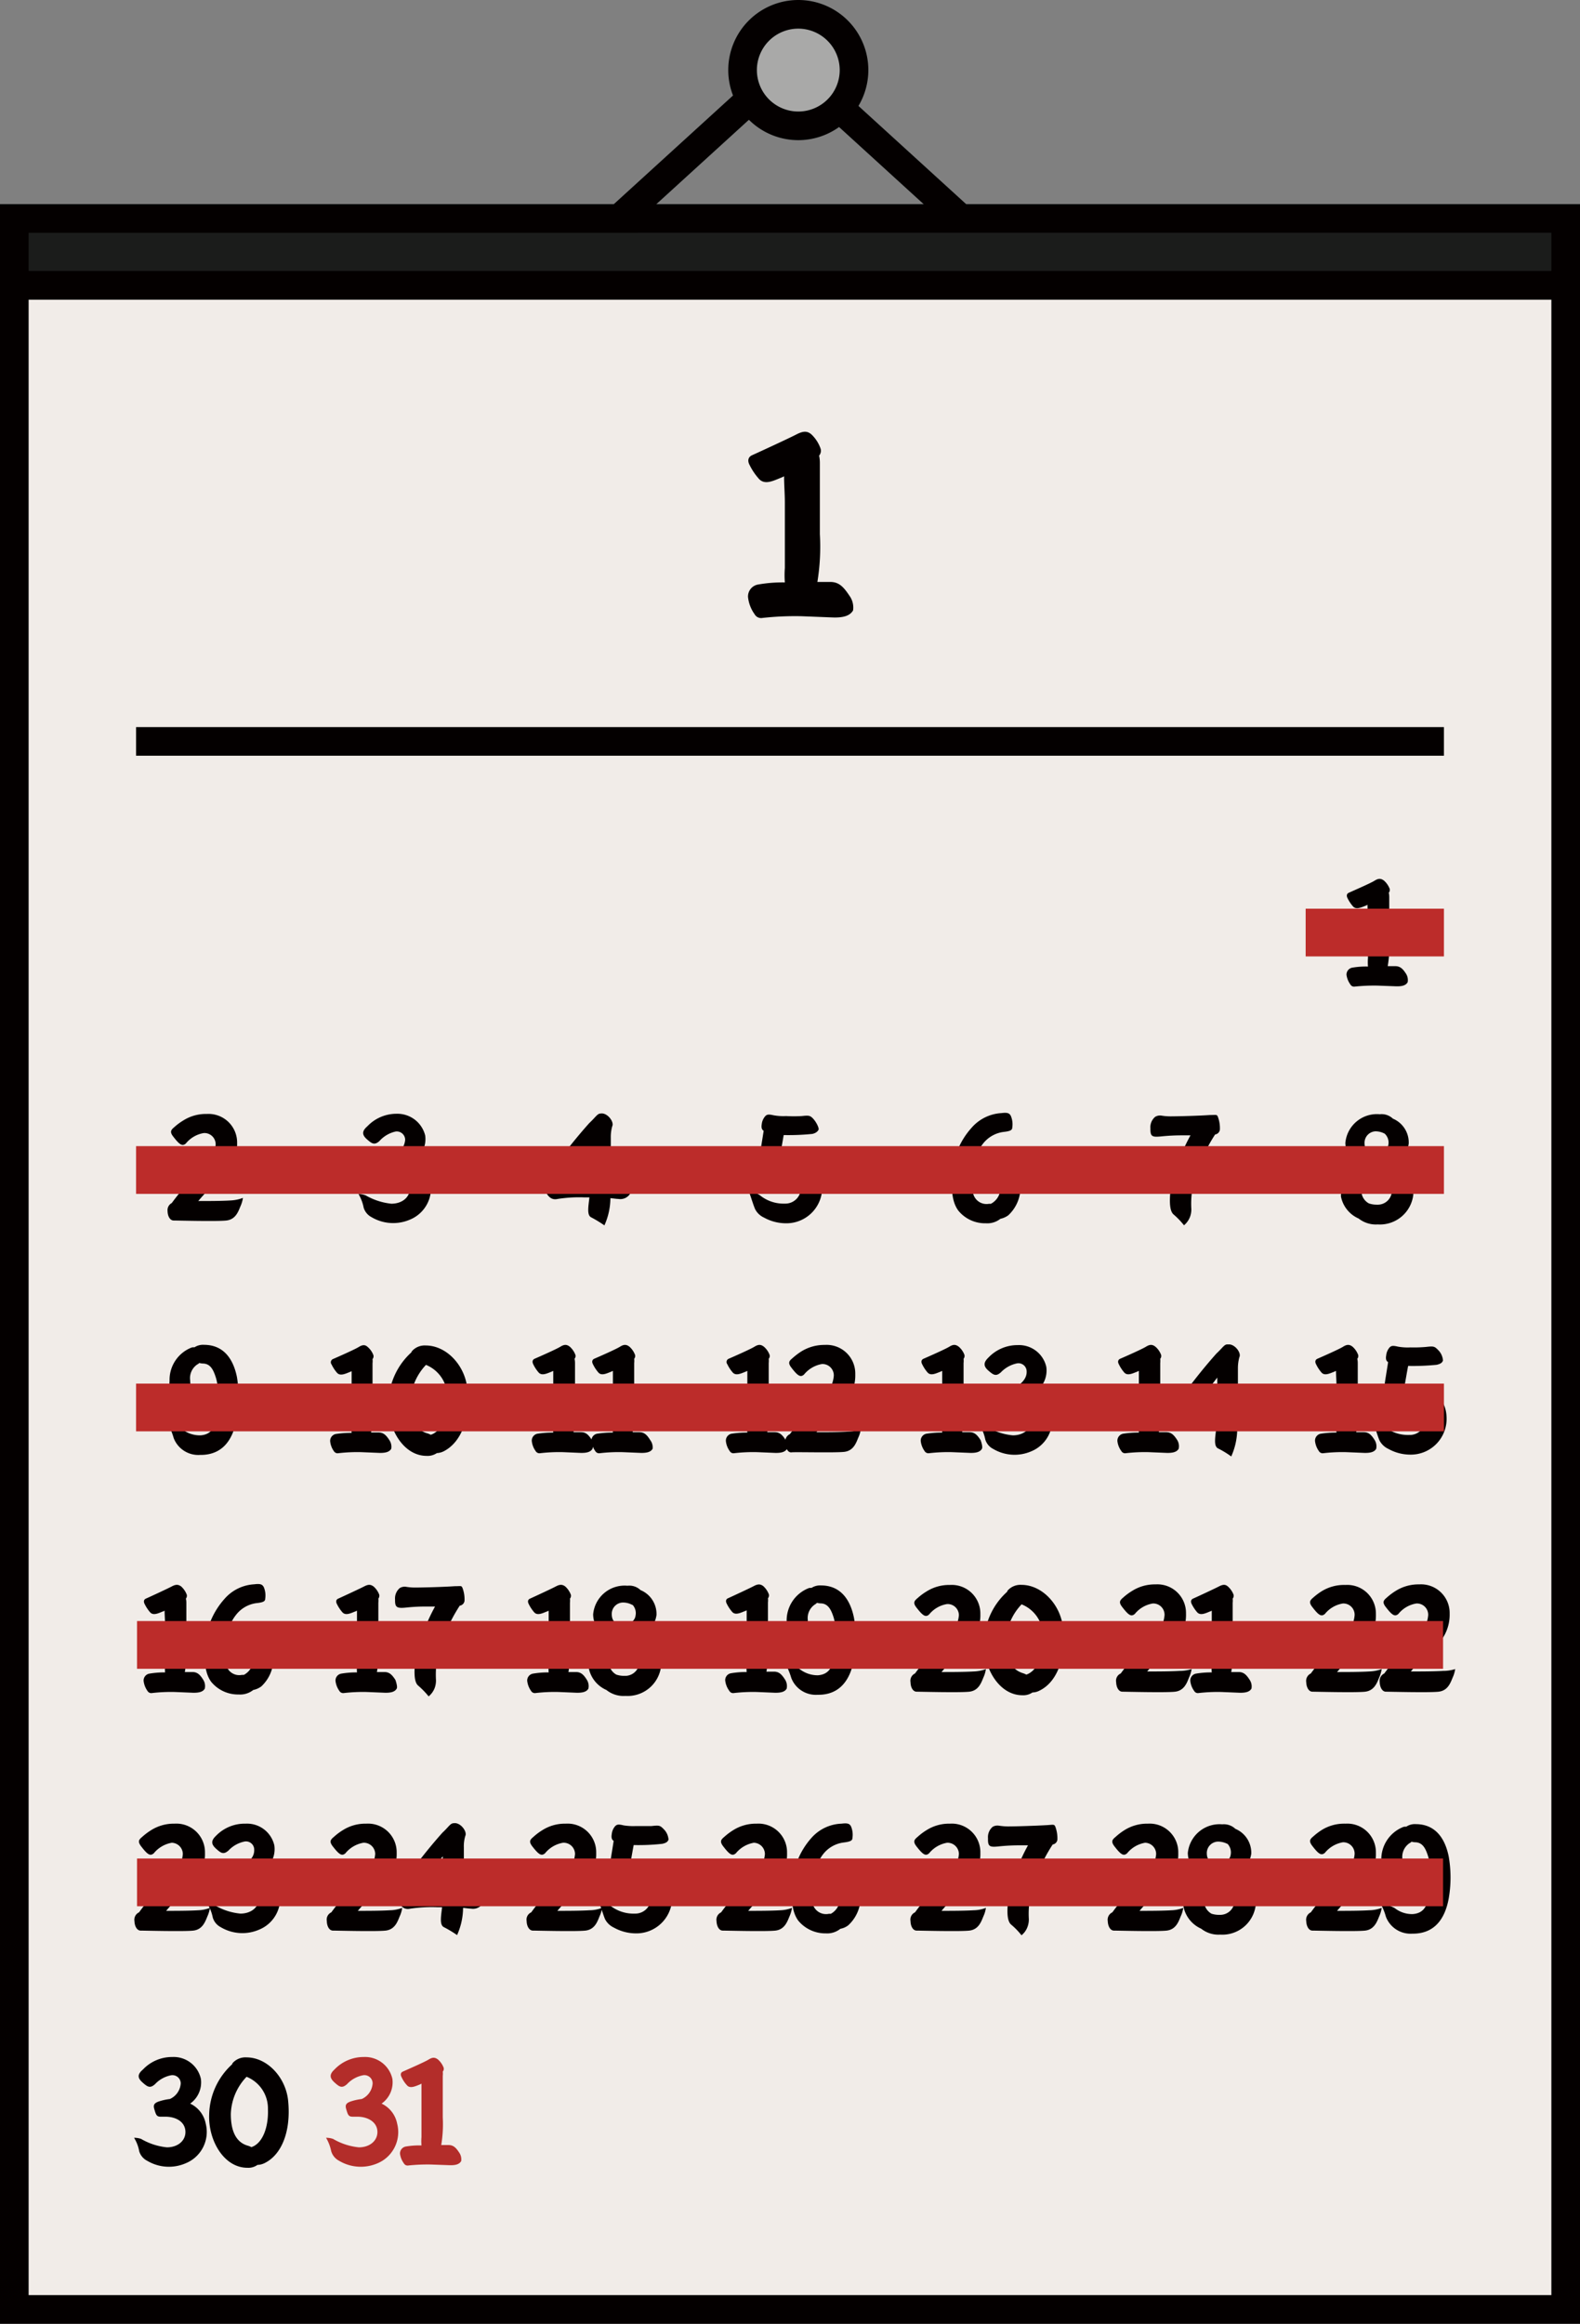 <svg id="레이어_1" data-name="레이어 1" xmlns="http://www.w3.org/2000/svg" viewBox="0 0 165.58 243.38"><rect x="0" y="0" width="165.58" height="243.38" fill="#808080" stroke="none"/><defs><style>.cls-1{fill:#f1ece8;}.cls-2{fill:#040000;}.cls-3{fill:#b32d2a;}.cls-4{fill:#1b1c1b;}.cls-5{fill:#a9a9a8;}.cls-6{fill:#bc2c2a;}</style></defs><rect class="cls-1" x="1.5" y="29.88" width="162.58" height="212"/><path class="cls-2" d="M165.58,243.38H0v-215H165.58ZM3,240.38H162.58v-209H3Z"/><path class="cls-2" d="M89.4,63.93c-.32.56-1,.77-2.09.74L84,64.54a31,31,0,0,0-4.1.18.78.78,0,0,1-.82-.39,3.76,3.76,0,0,1-.69-1.8,1.27,1.27,0,0,1,1-1.3A14.7,14.7,0,0,1,82.25,61a9.73,9.73,0,0,1,0-1.51c0-.9,0-5.82,0-6.88,0-.85-.08-1.86-.08-2.73a1.94,1.94,0,0,1-.34.16c-.8.32-1.67.77-2.28.13a6.45,6.45,0,0,1-1-1.48c-.24-.45-.13-.82.24-1,.95-.43,3.92-1.8,4.63-2.17s1.17-.43,1.64,0A3.76,3.76,0,0,1,86,47a.78.78,0,0,1-.16.72,3.64,3.64,0,0,1,.08.77c0,.92,0,1.88,0,2.8,0,1.67,0,3,0,4.66a22.93,22.93,0,0,1-.26,5h1.35c.92,0,1.4.53,2,1.43A2.11,2.11,0,0,1,89.4,63.93Z"/><path class="cls-2" d="M147.52,102.87c-.18.33-.57.45-1.22.43l-1.92-.07a19,19,0,0,0-2.39.1.45.45,0,0,1-.48-.23,2.24,2.24,0,0,1-.4-1,.74.74,0,0,1,.59-.75,8.4,8.4,0,0,1,1.66-.12,5.32,5.32,0,0,1,0-.88c0-.53,0-3.39,0-4s-.05-1.08-.05-1.59a.92.92,0,0,1-.2.1c-.46.18-1,.44-1.32.07a3.78,3.78,0,0,1-.57-.86c-.14-.26-.08-.48.14-.57.55-.25,2.28-1,2.69-1.26s.68-.25,1,0a2.2,2.2,0,0,1,.58.84.45.45,0,0,1-.09.42,2.06,2.06,0,0,1,.05.45c0,.54,0,1.09,0,1.63,0,1,0,1.74,0,2.71a13.34,13.34,0,0,1-.16,2.9h.79c.54,0,.82.31,1.15.83A1.24,1.24,0,0,1,147.52,102.87Z"/><path class="cls-2" d="M25.46,125.46a3.29,3.29,0,0,1-.26.88c-.22.52-.49,1.38-1.48,1.49s-5.15,0-5.52,0-.63-.43-.64-1A.84.84,0,0,1,18,126a27.31,27.31,0,0,1,3.27-3.7,3.38,3.38,0,0,0,1.33-2.4,1.18,1.18,0,0,0-1.24-1.23,3.05,3.05,0,0,0-1.88,1.09c-.38.34-.68.12-1.34-.74-.4-.52-.18-.71.16-1a6,6,0,0,1,.91-.67,4.42,4.42,0,0,1,2.45-.68,3,3,0,0,1,3.19,3.07,4.51,4.51,0,0,1-1.65,3.59,21.28,21.28,0,0,0-2.42,2.46c.92,0,2.4,0,3.37-.06A4.17,4.17,0,0,0,25.46,125.46Z"/><path class="cls-2" d="M43,127.72a4.45,4.45,0,0,1-4.06-.24,1.66,1.66,0,0,1-.83-1,4.42,4.42,0,0,0-.54-1.42,2.17,2.17,0,0,1,.74.13,6.79,6.79,0,0,0,2.7.88c1.19,0,2-.74,1.94-1.7s-.95-1.51-2.11-1.51c-.74,0-.89.09-1.09-.6-.14-.45-.27-.77.43-1a5.69,5.69,0,0,1,1.14-.25,2,2,0,0,0,1.14-1.63.88.88,0,0,0-1-.87,3.19,3.19,0,0,0-1.7,1c-.52.46-.79.27-1.31-.19s-.54-.85.05-1.36a4.21,4.21,0,0,1,3.06-1.31,3,3,0,0,1,3,2.28,2.75,2.75,0,0,1-1.13,2.61,2.94,2.94,0,0,1,1.64,2.09A3.55,3.55,0,0,1,43,127.72Z"/><path class="cls-2" d="M66.05,125a1.21,1.21,0,0,1-1.25.57c-.2,0-.47-.05-.83-.08a7.08,7.08,0,0,1-.63,2.85,12.81,12.81,0,0,0-1.4-.85c-.45-.24-.28-1.14-.17-2.08h-.5a14.51,14.51,0,0,0-2.82.16c-.53.12-.9-.08-1.27-.74a.93.93,0,0,1,0-1,1.89,1.89,0,0,1,.37-.85,53.2,53.2,0,0,1,4.21-5.36c.71-.66.83-1,1.22-1,.67-.09,1.41.88,1.18,1.34a4.14,4.14,0,0,0-.15,1.19c0,1.2,0,3,0,4.25a1.69,1.69,0,0,1,1.31.31C66,124.21,66.25,124.69,66.05,125Zm-4.57-1.56h.4c0-1.08,0-2.33,0-3.36-.85,1.08-1.85,2.43-2.53,3.36C60.06,123.39,60.64,123.39,61.48,123.41Z"/><path class="cls-2" d="M82.36,128.12a4.76,4.76,0,0,1-2.3-.6,1.94,1.94,0,0,1-.92-.87c-.19-.42-.42-1.22-.66-1.87a2.78,2.78,0,0,1,1.15.4,3.93,3.93,0,0,0,2.62.88,1.63,1.63,0,0,0,1.68-1.71c0-.94-.68-1.54-1.8-1.57a10.64,10.64,0,0,0-2.11.29.6.6,0,0,1-.62-.46,1.64,1.64,0,0,1,.2-1.23c.06-.76.26-1.81.43-2.95-.2-.11-.26-.34-.2-.69a1.5,1.5,0,0,1,.36-.83c.18-.2.37-.22.89-.1a5.75,5.75,0,0,0,1.3.08,14.33,14.33,0,0,0,1.63,0c.72-.07.88-.09,1.23.3s.62,1,.54,1.14-.24.34-.65.43a24.69,24.69,0,0,1-3,.12c-.1.56-.24,1.4-.35,2a6.57,6.57,0,0,1,1.16,0,3.43,3.43,0,0,1,3.22,3.27A3.75,3.75,0,0,1,82.36,128.12Z"/><path class="cls-2" d="M105.67,127.28a2.13,2.13,0,0,1-.83.37,2.2,2.2,0,0,1-1.52.47,3.61,3.61,0,0,1-2.9-1.34c-.59-.81-.77-2-.62-3.91a7.9,7.9,0,0,1,2-4.73,4.48,4.48,0,0,1,3.14-1.56c.64-.08.85,0,1,.31a2.25,2.25,0,0,1,.14,1.22c0,.26-.25.37-.89.44a3.25,3.25,0,0,0-2.18,1.24,4.32,4.32,0,0,0-.72,1.37,5.6,5.6,0,0,1,1.39-.16,3.13,3.13,0,0,1,3.25,3A4,4,0,0,1,105.67,127.28Zm-2-1.2.17,0a1.86,1.86,0,0,0,1-1.65c0-.92-.6-1.46-1.63-1.56a2.44,2.44,0,0,0-1.22.27,7.37,7.37,0,0,0,0,1.89A1.44,1.44,0,0,0,103.64,126.08Z"/><path class="cls-2" d="M127.84,118.32a.59.59,0,0,1-.5.5,16.94,16.94,0,0,0-2.41,5.88,9.66,9.66,0,0,0-.08,1.93,2.24,2.24,0,0,1-.14.82,2.15,2.15,0,0,1-.63.88,8.13,8.13,0,0,0-1.11-1.15c-.29-.27-.4-.86-.36-1.8a7.71,7.71,0,0,1,.22-1.54,20.25,20.25,0,0,1,1.93-4.93h-.87a21.17,21.17,0,0,0-2.19.11c-1,.1-1.15,0-1.14-.85a1.42,1.42,0,0,1,.5-1.2,1,1,0,0,1,.64-.13,5.67,5.67,0,0,0,.94.08c.87,0,3.06-.06,4.17-.14.66,0,.69-.07.81.16A3.41,3.41,0,0,1,127.84,118.32Z"/><path class="cls-2" d="M142.38,127.62l0,0a3.18,3.18,0,0,1-1.85-2.3,3.49,3.49,0,0,1,2-3.22,2.71,2.71,0,0,1-1.54-2.4,3.32,3.32,0,0,1,3.61-3,1.71,1.71,0,0,1,1.37.46,2.71,2.71,0,0,1,1.66,2.61,2.78,2.78,0,0,1-1.8,2.23c1.4.76,2.33,1.54,2.28,3.13a3.52,3.52,0,0,1-3.73,3.11A2.91,2.91,0,0,1,142.38,127.62Zm3.48-2.78c0-.63-.55-1.2-1.81-1.83-.91.49-1.38,1.06-1.38,1.71a1.5,1.5,0,0,0,.79,1.32,2.57,2.57,0,0,0,.86.13A1.48,1.48,0,0,0,145.86,124.84Zm-.74-6.1a2,2,0,0,0-1-.25A1.2,1.2,0,0,0,143,119.7c0,.66.31,1,1.16,1.4.86-.37,1.28-.76,1.34-1.22A1.27,1.27,0,0,0,145.12,118.74Z"/><path class="cls-2" d="M24.8,148.59c-.43,2.53-1.74,3.82-3.84,3.79a2.76,2.76,0,0,1-2.76-1.77,6.37,6.37,0,0,0-.54-1.34,3.61,3.61,0,0,1,1.47.45,3,3,0,0,0,1.88.61c1.25-.09,1.54-1,1.71-2l.09-.76A4,4,0,0,1,21,148a3.1,3.1,0,0,1-3.23-3.38,3.63,3.63,0,0,1,2.22-3.45.69.69,0,0,1,.39-.06,1.62,1.62,0,0,1,1-.26c1.82,0,3,1.17,3.45,3.37A12.85,12.85,0,0,1,24.8,148.59Zm-3.53-2.45a2.69,2.69,0,0,0,1.57-.52,5.37,5.37,0,0,0-.2-1.28c-.25-.8-.55-1.51-1.36-1.53a1.84,1.84,0,0,1-.4-.06.53.53,0,0,1-.2.15,1.73,1.73,0,0,0-.75,1.68C19.93,145.52,20.45,146.14,21.27,146.14Z"/><path class="cls-2" d="M41,151.74c-.19.32-.57.44-1.22.43l-1.93-.08a17.31,17.31,0,0,0-2.39.11A.45.45,0,0,1,35,152a2.14,2.14,0,0,1-.4-1.05.74.74,0,0,1,.58-.76,10.29,10.29,0,0,1,1.67-.12,5.33,5.33,0,0,1,0-.88c0-.52,0-3.39,0-4s0-1.07,0-1.58l-.2.09c-.46.18-1,.45-1.33.08a3.85,3.85,0,0,1-.57-.87.37.37,0,0,1,.14-.57c.56-.24,2.28-1,2.7-1.26s.68-.25.95,0a2.08,2.08,0,0,1,.59.85.44.44,0,0,1-.09.41,2.09,2.09,0,0,1,0,.45c0,.54,0,1.09,0,1.63,0,1,0,1.74,0,2.72a12.66,12.66,0,0,1-.15,2.89h.78c.54,0,.82.31,1.16.84A1.23,1.23,0,0,1,41,151.74Z"/><path class="cls-2" d="M46.5,152a1.8,1.8,0,0,1-.72.19,1.73,1.73,0,0,1-1.07.29c-2.43,0-4.1-2.84-4-5.56a7.31,7.31,0,0,1,2.4-5.28.42.42,0,0,1,.08-.15,1.78,1.78,0,0,1,1.43-.57c2.18,0,4.15,2.11,4.36,4.59C49.29,148.61,48.32,151.07,46.5,152Zm.37-5.66a3.57,3.57,0,0,0-2.23-3.39A6,6,0,0,0,43,146.8c0,1.87.58,3,1.82,3.33a1.73,1.73,0,0,1,.32.14h0C46.27,149.92,47,148.27,46.87,146.29Z"/><path class="cls-2" d="M62.09,151.74c-.19.32-.57.44-1.22.43L59,152.09a17.17,17.17,0,0,0-2.39.11.46.46,0,0,1-.48-.23,2.14,2.14,0,0,1-.4-1.05.74.74,0,0,1,.58-.76,10.47,10.47,0,0,1,1.67-.12,5.29,5.29,0,0,1,0-.88c0-.52,0-3.39,0-4s0-1.07,0-1.58l-.2.09c-.46.18-1,.45-1.33.08a3.85,3.85,0,0,1-.57-.87c-.13-.26-.07-.47.14-.57.56-.24,2.28-1,2.7-1.26s.68-.25,1,0a2.17,2.17,0,0,1,.58.85.44.44,0,0,1-.09.41,2.06,2.06,0,0,1,.05.45c0,.54,0,1.09,0,1.63,0,1,0,1.74,0,2.72a13.25,13.25,0,0,1-.16,2.89h.79c.54,0,.81.31,1.15.84A1.23,1.23,0,0,1,62.09,151.74Z"/><path class="cls-2" d="M68.39,151.74c-.18.32-.57.44-1.22.43l-1.92-.08a17.17,17.17,0,0,0-2.39.11.46.46,0,0,1-.48-.23,2.24,2.24,0,0,1-.4-1.05.74.74,0,0,1,.58-.76,10.47,10.47,0,0,1,1.67-.12,5.29,5.29,0,0,1,0-.88c0-.52,0-3.39,0-4s0-1.07,0-1.58l-.2.09c-.46.18-1,.45-1.32.08a3.85,3.85,0,0,1-.57-.87c-.14-.26-.08-.47.13-.57.56-.24,2.29-1,2.7-1.26s.68-.25,1,0a2.17,2.17,0,0,1,.58.85.44.44,0,0,1-.09.41,2.06,2.06,0,0,1,0,.45c0,.54,0,1.09,0,1.63,0,1,0,1.74,0,2.72a13.25,13.25,0,0,1-.16,2.89H67c.54,0,.82.31,1.15.84A1.23,1.23,0,0,1,68.39,151.74Z"/><path class="cls-2" d="M82.48,151.74c-.19.32-.57.44-1.22.43l-1.93-.08a17.31,17.31,0,0,0-2.39.11.45.45,0,0,1-.47-.23,2.14,2.14,0,0,1-.4-1.05.74.74,0,0,1,.58-.76,10.29,10.29,0,0,1,1.67-.12,5.33,5.33,0,0,1,0-.88c0-.52,0-3.39,0-4s0-1.07,0-1.58l-.2.09c-.46.18-1,.45-1.33.08a3.85,3.85,0,0,1-.57-.87.37.37,0,0,1,.14-.57c.56-.24,2.28-1,2.7-1.26s.68-.25,1,0a2.08,2.08,0,0,1,.59.85.44.44,0,0,1-.09.41,2.09,2.09,0,0,1,0,.45c0,.54,0,1.09,0,1.63,0,1,0,1.74,0,2.72a12.66,12.66,0,0,1-.15,2.89h.78c.54,0,.82.31,1.16.84A1.23,1.23,0,0,1,82.48,151.74Z"/><path class="cls-2" d="M90.21,149.69a3.14,3.14,0,0,1-.26.87c-.22.53-.49,1.39-1.48,1.5s-5.15,0-5.52.05-.63-.44-.65-1a.86.86,0,0,1,.48-.91,26.72,26.72,0,0,1,3.27-3.7,3.4,3.4,0,0,0,1.33-2.4,1.19,1.19,0,0,0-1.24-1.24,3.11,3.11,0,0,0-1.88,1.1c-.38.34-.68.12-1.34-.74-.4-.53-.18-.71.16-1a7.19,7.19,0,0,1,.9-.68,4.56,4.56,0,0,1,2.46-.68,3,3,0,0,1,3.19,3.07A4.48,4.48,0,0,1,88,147.51,22.12,22.12,0,0,0,85.56,150c.92,0,2.4,0,3.37-.06A4.17,4.17,0,0,0,90.21,149.69Z"/><path class="cls-2" d="M102.9,151.74c-.18.32-.57.44-1.21.43l-1.93-.08a17.31,17.31,0,0,0-2.39.11.47.47,0,0,1-.48-.23,2.24,2.24,0,0,1-.4-1.05.74.74,0,0,1,.59-.76,10.25,10.25,0,0,1,1.66-.12,6.64,6.64,0,0,1,0-.88c0-.52,0-3.39,0-4s0-1.07,0-1.58l-.2.09c-.47.18-1,.45-1.33.08a3.85,3.85,0,0,1-.57-.87c-.14-.26-.08-.47.14-.57.55-.24,2.28-1,2.7-1.26s.67-.25,1,0a2.08,2.08,0,0,1,.59.85.47.47,0,0,1-.09.41,2.09,2.09,0,0,1,0,.45c0,.54,0,1.09,0,1.63,0,1,0,1.74,0,2.72a12.66,12.66,0,0,1-.15,2.89h.78c.54,0,.82.31,1.16.84C102.87,151.12,103,151.58,102.9,151.74Z"/><path class="cls-2" d="M108.08,152a4.4,4.4,0,0,1-4-.25,1.64,1.64,0,0,1-.83-1,4.67,4.67,0,0,0-.54-1.42,2.49,2.49,0,0,1,.74.12,6.44,6.44,0,0,0,2.69.88c1.19,0,2-.74,1.94-1.69s-1-1.51-2.11-1.51c-.74,0-.89.09-1.09-.6-.14-.45-.26-.78.43-1a5.69,5.69,0,0,1,1.14-.24c.79-.5,1.16-1.05,1.14-1.64a.86.86,0,0,0-1-.86,3.24,3.24,0,0,0-1.7.94c-.52.46-.78.28-1.31-.18s-.53-.85,0-1.36a4.19,4.19,0,0,1,3.07-1.31,2.93,2.93,0,0,1,3,2.28,2.74,2.74,0,0,1-1.12,2.61,2.92,2.92,0,0,1,1.63,2.09A3.54,3.54,0,0,1,108.08,152Z"/><path class="cls-2" d="M123.52,151.74c-.19.32-.57.44-1.22.43l-1.93-.08a17.31,17.31,0,0,0-2.39.11.45.45,0,0,1-.47-.23,2.15,2.15,0,0,1-.41-1.05.75.75,0,0,1,.59-.76,10.25,10.25,0,0,1,1.66-.12,6.64,6.64,0,0,1,0-.88c0-.52,0-3.39,0-4s0-1.07,0-1.58l-.2.09c-.47.18-1,.45-1.33.08a3.85,3.85,0,0,1-.57-.87c-.14-.26-.08-.47.14-.57.56-.24,2.28-1,2.7-1.26s.68-.25,1,0a2.08,2.08,0,0,1,.59.85.44.44,0,0,1-.09.41,2.09,2.09,0,0,1,0,.45c0,.54,0,1.09,0,1.63,0,1,0,1.74,0,2.72a12.66,12.66,0,0,1-.15,2.89h.78c.54,0,.82.31,1.16.84A1.23,1.23,0,0,1,123.52,151.74Z"/><path class="cls-2" d="M131.74,149.19a1.19,1.19,0,0,1-1.24.57c-.2,0-.48,0-.84-.07a7.15,7.15,0,0,1-.63,2.85,9.71,9.71,0,0,0-1.4-.85c-.45-.25-.28-1.14-.17-2.08H127a15.35,15.35,0,0,0-2.82.15c-.54.13-.91-.07-1.28-.74a.93.93,0,0,1,0-1.05,1.86,1.86,0,0,1,.37-.84,54.58,54.58,0,0,1,4.21-5.37c.71-.66.83-1,1.22-.95.68-.09,1.42.88,1.18,1.34a4.48,4.48,0,0,0-.15,1.19c0,1.2,0,3,0,4.25.7,0,.93,0,1.31.31C131.7,148.44,131.94,148.92,131.74,149.19Zm-4.57-1.55h.4c0-1.08,0-2.33,0-3.36-.84,1.07-1.85,2.43-2.52,3.36C125.75,147.62,126.33,147.62,127.17,147.64Z"/><path class="cls-2" d="M144.22,151.74c-.18.32-.57.44-1.22.43l-1.92-.08a17.17,17.17,0,0,0-2.39.11.46.46,0,0,1-.48-.23,2.24,2.24,0,0,1-.4-1.05.74.74,0,0,1,.59-.76,10.25,10.25,0,0,1,1.66-.12,5.29,5.29,0,0,1,0-.88c0-.52,0-3.39,0-4s-.05-1.07-.05-1.58l-.2.09c-.46.18-1,.45-1.32.08a3.85,3.85,0,0,1-.57-.87c-.14-.26-.08-.47.14-.57.55-.24,2.28-1,2.69-1.26s.68-.25,1,0a2.17,2.17,0,0,1,.58.85.44.44,0,0,1-.09.41,2.06,2.06,0,0,1,.05.45c0,.54,0,1.09,0,1.63,0,1,0,1.74,0,2.72a13.25,13.25,0,0,1-.16,2.89h.79c.54,0,.82.31,1.15.84A1.23,1.23,0,0,1,144.22,151.74Z"/><path class="cls-2" d="M147.79,152.35a4.7,4.7,0,0,1-2.29-.6,2,2,0,0,1-.93-.88c-.18-.41-.41-1.22-.66-1.86a2.73,2.73,0,0,1,1.16.4,3.93,3.93,0,0,0,2.62.88,1.63,1.63,0,0,0,1.68-1.71c0-.94-.68-1.55-1.81-1.58a11.5,11.5,0,0,0-2.11.3.6.6,0,0,1-.61-.47,1.61,1.61,0,0,1,.2-1.23c.06-.75.26-1.8.43-2.94-.2-.11-.27-.34-.2-.7a1.49,1.49,0,0,1,.35-.83c.19-.2.37-.21.89-.09a5.79,5.79,0,0,0,1.3.08,14.33,14.33,0,0,0,1.63-.05c.73-.08.88-.09,1.24.29a1.71,1.71,0,0,1,.54,1.14c-.1.24-.25.34-.65.44a24.91,24.91,0,0,1-3,.12c-.11.55-.25,1.4-.36,2a7.57,7.57,0,0,1,1.16,0,3.42,3.42,0,0,1,3.22,3.26A3.75,3.75,0,0,1,147.79,152.35Z"/><path class="cls-2" d="M21.46,176.86c-.18.32-.57.44-1.22.43l-1.92-.08a17.17,17.17,0,0,0-2.39.11.46.46,0,0,1-.48-.23,2.24,2.24,0,0,1-.4-1.05.73.73,0,0,1,.59-.75,9.17,9.17,0,0,1,1.66-.13,5.25,5.25,0,0,1,0-.88c0-.52,0-3.39,0-4s-.05-1.08-.05-1.59a.56.56,0,0,1-.2.09c-.46.19-1,.45-1.32.08a4,4,0,0,1-.57-.86c-.14-.27-.08-.48.13-.57.56-.25,2.29-1.05,2.7-1.27s.68-.24,1,0a2.25,2.25,0,0,1,.58.85.46.46,0,0,1-.09.42,1.9,1.9,0,0,1,.05.44c0,.54,0,1.1,0,1.64,0,1,0,1.74,0,2.71a13.34,13.34,0,0,1-.16,2.9h.79c.54,0,.82.3,1.15.83A1.23,1.23,0,0,1,21.46,176.86Z"/><path class="cls-2" d="M27.38,176.63a2.17,2.17,0,0,1-.84.37,2.2,2.2,0,0,1-1.52.47,3.63,3.63,0,0,1-2.9-1.34c-.58-.81-.77-2-.62-3.91a8,8,0,0,1,2-4.73,4.45,4.45,0,0,1,3.15-1.56c.63-.08.84,0,1,.31a2.25,2.25,0,0,1,.14,1.22c0,.26-.24.37-.89.44a3.23,3.23,0,0,0-2.17,1.24,4.33,4.33,0,0,0-.73,1.37,5.65,5.65,0,0,1,1.39-.16,3.12,3.12,0,0,1,3.25,3A4,4,0,0,1,27.38,176.63Zm-2-1.21h.17a1.87,1.87,0,0,0,1-1.65c0-.93-.6-1.46-1.64-1.56a2.5,2.5,0,0,0-1.21.26,6.62,6.62,0,0,0,0,1.9A1.41,1.41,0,0,0,25.34,175.42Z"/><path class="cls-2" d="M41.57,176.86c-.18.32-.57.44-1.21.43l-1.93-.08a17.31,17.31,0,0,0-2.39.11.47.47,0,0,1-.48-.23,2.24,2.24,0,0,1-.4-1.05.73.73,0,0,1,.59-.75,9.17,9.17,0,0,1,1.66-.13,6.58,6.58,0,0,1,0-.88c0-.52,0-3.39,0-4s0-1.08,0-1.59a.78.78,0,0,1-.2.09c-.47.19-1,.45-1.33.08a4,4,0,0,1-.57-.86c-.14-.27-.08-.48.14-.57.55-.25,2.28-1.05,2.7-1.27s.67-.24,1,0a2.15,2.15,0,0,1,.59.85.49.49,0,0,1-.09.42,1.94,1.94,0,0,1,0,.44c0,.54,0,1.1,0,1.64,0,1,0,1.74,0,2.71a12.75,12.75,0,0,1-.15,2.9h.78c.54,0,.82.3,1.16.83C41.54,176.24,41.67,176.7,41.57,176.86Z"/><path class="cls-2" d="M48.68,167.67a.59.59,0,0,1-.5.5,17.15,17.15,0,0,0-2.42,5.88,10.42,10.42,0,0,0-.07,1.93,2.28,2.28,0,0,1-.14.82,2.13,2.13,0,0,1-.63.87,8.6,8.6,0,0,0-1.11-1.14c-.3-.27-.4-.86-.36-1.8a7.71,7.71,0,0,1,.22-1.54,20.32,20.32,0,0,1,1.92-4.93h-.86a18.69,18.69,0,0,0-2.19.11c-1,.1-1.15-.05-1.14-.85a1.42,1.42,0,0,1,.5-1.2,1,1,0,0,1,.64-.13,5.58,5.58,0,0,0,.94.08c.87,0,3.05-.06,4.16-.14.67,0,.7-.08.82.16A3.39,3.39,0,0,1,48.68,167.67Z"/><path class="cls-2" d="M61.66,176.86c-.18.32-.57.44-1.22.43l-1.92-.08a17.17,17.17,0,0,0-2.39.11.46.46,0,0,1-.48-.23,2.24,2.24,0,0,1-.4-1.05.73.73,0,0,1,.59-.75,9.17,9.17,0,0,1,1.66-.13,5.25,5.25,0,0,1,0-.88c0-.52,0-3.39,0-4s0-1.08,0-1.59a.56.56,0,0,1-.2.09c-.46.19-1,.45-1.32.08a4,4,0,0,1-.57-.86c-.14-.27-.08-.48.14-.57.55-.25,2.28-1.05,2.69-1.27s.68-.24,1,0a2.25,2.25,0,0,1,.58.85.46.46,0,0,1-.09.42,1.9,1.9,0,0,1,0,.44c0,.54,0,1.1,0,1.64,0,1,0,1.74,0,2.71a13.34,13.34,0,0,1-.16,2.9h.79c.54,0,.82.3,1.15.83A1.23,1.23,0,0,1,61.66,176.86Z"/><path class="cls-2" d="M63.55,177h0a3.18,3.18,0,0,1-1.85-2.3,3.47,3.47,0,0,1,2-3.22,2.68,2.68,0,0,1-1.54-2.4,3.31,3.31,0,0,1,3.6-3,1.7,1.7,0,0,1,1.37.46,2.71,2.71,0,0,1,1.67,2.6,2.78,2.78,0,0,1-1.81,2.24c1.41.75,2.33,1.54,2.29,3.13a3.53,3.53,0,0,1-3.73,3.11A2.86,2.86,0,0,1,63.55,177ZM67,174.19c0-.63-.56-1.2-1.82-1.83-.91.49-1.37,1.06-1.37,1.71a1.52,1.52,0,0,0,.78,1.32,2.59,2.59,0,0,0,.87.13A1.49,1.49,0,0,0,67,174.19Zm-.74-6.1a2,2,0,0,0-1-.25,1.19,1.19,0,0,0-1.15,1.2c0,.67.3,1,1.15,1.41.86-.37,1.28-.76,1.34-1.22A1.29,1.29,0,0,0,66.3,168.09Z"/><path class="cls-2" d="M82.44,176.86c-.18.32-.57.44-1.22.43l-1.92-.08a17.31,17.31,0,0,0-2.39.11.46.46,0,0,1-.48-.23A2.24,2.24,0,0,1,76,176a.73.73,0,0,1,.59-.75,9.17,9.17,0,0,1,1.66-.13,5.25,5.25,0,0,1,0-.88c0-.52,0-3.39,0-4s0-1.08,0-1.59a.56.56,0,0,1-.2.09c-.46.19-1,.45-1.32.08a4,4,0,0,1-.57-.86c-.14-.27-.08-.48.14-.57.55-.25,2.28-1.05,2.69-1.27s.68-.24,1,0a2.25,2.25,0,0,1,.58.85.46.46,0,0,1-.09.42,1.9,1.9,0,0,1,0,.44c0,.54,0,1.1,0,1.64,0,1,0,1.74,0,2.71a12.75,12.75,0,0,1-.16,2.9h.79c.54,0,.82.3,1.16.83A1.26,1.26,0,0,1,82.44,176.86Z"/><path class="cls-2" d="M89.51,173.71c-.43,2.53-1.74,3.83-3.83,3.79a2.75,2.75,0,0,1-2.76-1.77,7.23,7.23,0,0,0-.54-1.34,3.52,3.52,0,0,1,1.46.45,3.07,3.07,0,0,0,1.88.62c1.25-.1,1.54-1,1.71-2l.1-.75a4.19,4.19,0,0,1-1.87.49,3.09,3.09,0,0,1-3.22-3.38,3.63,3.63,0,0,1,2.22-3.45.66.66,0,0,1,.38-.06,1.65,1.65,0,0,1,1-.26c1.81,0,3,1.17,3.45,3.37A12.59,12.59,0,0,1,89.51,173.71ZM86,171.26a2.74,2.74,0,0,0,1.58-.52,6,6,0,0,0-.2-1.28c-.25-.8-.56-1.51-1.36-1.53a1.68,1.68,0,0,1-.4-.06.83.83,0,0,1-.2.16,1.71,1.71,0,0,0-.76,1.68A1.37,1.37,0,0,0,86,171.26Z"/><path class="cls-2" d="M103.32,174.81a3.29,3.29,0,0,1-.26.88c-.22.52-.49,1.38-1.48,1.49s-5.15,0-5.52,0-.63-.43-.64-1a.84.84,0,0,1,.47-.91,27.31,27.31,0,0,1,3.27-3.7,3.38,3.38,0,0,0,1.33-2.4A1.18,1.18,0,0,0,99.25,168a3.05,3.05,0,0,0-1.88,1.09c-.38.34-.67.12-1.34-.74-.4-.52-.18-.71.16-1a6,6,0,0,1,.91-.67,4.42,4.42,0,0,1,2.45-.68,3,3,0,0,1,3.19,3.06,4.48,4.48,0,0,1-1.65,3.59,22.12,22.12,0,0,0-2.42,2.47c.92,0,2.4,0,3.37-.06A4.17,4.17,0,0,0,103.32,174.81Z"/><path class="cls-2" d="M108.93,177.07a1.65,1.65,0,0,1-.73.19,1.7,1.7,0,0,1-1.06.29c-2.43,0-4.1-2.84-4-5.56a7.23,7.23,0,0,1,2.4-5.27.48.48,0,0,1,.08-.16,1.79,1.79,0,0,1,1.43-.57c2.17,0,4.15,2.11,4.36,4.59C111.72,173.73,110.75,176.19,108.93,177.07Zm.37-5.65a3.56,3.56,0,0,0-2.24-3.39,5.9,5.9,0,0,0-1.64,3.9c0,1.86.58,2.95,1.81,3.32a2.33,2.33,0,0,1,.33.14h0C108.7,175,109.38,173.39,109.3,171.42Z"/><path class="cls-2" d="M124.88,174.81a3.4,3.4,0,0,1-.27.88c-.21.52-.49,1.38-1.47,1.49s-5.15,0-5.52,0-.63-.43-.65-1a.83.83,0,0,1,.48-.91,27.31,27.31,0,0,1,3.27-3.7,3.4,3.4,0,0,0,1.32-2.4,1.18,1.18,0,0,0-1.23-1.23,3.05,3.05,0,0,0-1.88,1.09c-.39.34-.68.12-1.34-.74-.4-.52-.19-.71.15-1a6,6,0,0,1,.91-.67,4.44,4.44,0,0,1,2.45-.68,3,3,0,0,1,3.19,3.06,4.42,4.42,0,0,1-1.65,3.59,23,23,0,0,0-2.42,2.47c.93,0,2.41,0,3.38-.06A4.25,4.25,0,0,0,124.88,174.81Z"/><path class="cls-2" d="M131.15,176.86c-.19.32-.57.44-1.22.43l-1.93-.08a17.31,17.31,0,0,0-2.39.11.45.45,0,0,1-.47-.23,2.14,2.14,0,0,1-.4-1.05.73.73,0,0,1,.58-.75,9.21,9.21,0,0,1,1.67-.13,5.28,5.28,0,0,1,0-.88c0-.52,0-3.39,0-4s0-1.08,0-1.59a.78.78,0,0,1-.2.09c-.46.19-1,.45-1.33.08a4,4,0,0,1-.57-.86c-.14-.27-.07-.48.14-.57.56-.25,2.28-1.05,2.7-1.27s.68-.24.95,0a2.15,2.15,0,0,1,.59.85.46.46,0,0,1-.09.42,1.94,1.94,0,0,1,0,.44c0,.54,0,1.1,0,1.64,0,1,0,1.74,0,2.71a12.75,12.75,0,0,1-.15,2.9h.78c.54,0,.82.3,1.16.83A1.23,1.23,0,0,1,131.15,176.86Z"/><path class="cls-2" d="M144.8,174.81a3.71,3.71,0,0,1-.26.88c-.22.52-.5,1.38-1.48,1.49s-5.15,0-5.52,0-.63-.43-.65-1a.86.86,0,0,1,.48-.91,27.31,27.31,0,0,1,3.27-3.7,3.37,3.37,0,0,0,1.32-2.4,1.18,1.18,0,0,0-1.23-1.23,3.05,3.05,0,0,0-1.88,1.09c-.39.34-.68.12-1.34-.74-.4-.52-.19-.71.15-1a6.53,6.53,0,0,1,.91-.67A4.47,4.47,0,0,1,141,166a3,3,0,0,1,3.19,3.06,4.42,4.42,0,0,1-1.65,3.59,23,23,0,0,0-2.42,2.47c.93,0,2.41,0,3.38-.06A4.25,4.25,0,0,0,144.8,174.81Z"/><path class="cls-2" d="M152.5,174.81a3.29,3.29,0,0,1-.26.88c-.22.52-.49,1.38-1.48,1.49s-5.15,0-5.52,0-.63-.43-.65-1a.86.86,0,0,1,.48-.91,27.31,27.31,0,0,1,3.27-3.7,3.38,3.38,0,0,0,1.33-2.4,1.18,1.18,0,0,0-1.24-1.23,3.05,3.05,0,0,0-1.88,1.09c-.38.34-.68.12-1.34-.74-.4-.52-.18-.71.16-1a6.36,6.36,0,0,1,.9-.67,4.48,4.48,0,0,1,2.46-.68,3,3,0,0,1,3.19,3.06,4.48,4.48,0,0,1-1.65,3.59,22.12,22.12,0,0,0-2.42,2.47c.92,0,2.4,0,3.37-.06A4.17,4.17,0,0,0,152.5,174.81Z"/><path class="cls-2" d="M22,199.82a3.47,3.47,0,0,1-.26.88c-.22.53-.5,1.39-1.48,1.5s-5.15,0-5.52,0-.63-.43-.65-1a.85.85,0,0,1,.48-.91,26.72,26.72,0,0,1,3.27-3.7,3.38,3.38,0,0,0,1.32-2.4A1.19,1.19,0,0,0,18,193a3.11,3.11,0,0,0-1.88,1.1c-.39.34-.68.12-1.34-.74-.4-.53-.19-.71.15-1a6.5,6.5,0,0,1,.91-.68,4.47,4.47,0,0,1,2.45-.68,3,3,0,0,1,3.19,3.07,4.42,4.42,0,0,1-1.65,3.59,23,23,0,0,0-2.42,2.47c.93,0,2.41,0,3.38-.06A3.81,3.81,0,0,0,22,199.82Z"/><path class="cls-2" d="M27.18,202.09a4.43,4.43,0,0,1-4.05-.25,1.67,1.67,0,0,1-.83-1,4.57,4.57,0,0,0-.54-1.42,2.49,2.49,0,0,1,.74.12,6.44,6.44,0,0,0,2.69.88c1.19,0,2-.74,1.95-1.69s-1-1.51-2.11-1.51c-.75,0-.9.09-1.1-.61-.14-.44-.26-.77.43-1a5.06,5.06,0,0,1,1.14-.24c.79-.5,1.16-1,1.14-1.64a.86.86,0,0,0-1-.86,3.15,3.15,0,0,0-1.69.94c-.53.46-.79.28-1.31-.19s-.54-.84,0-1.35A4.19,4.19,0,0,1,25.75,191a2.93,2.93,0,0,1,3,2.28,2.7,2.7,0,0,1-1.12,2.6,3,3,0,0,1,1.63,2.1A3.54,3.54,0,0,1,27.18,202.09Z"/><path class="cls-2" d="M42.15,199.82a3.1,3.1,0,0,1-.26.88c-.22.53-.49,1.39-1.48,1.5s-5.15,0-5.52,0-.63-.43-.64-1a.83.83,0,0,1,.47-.91,26.72,26.72,0,0,1,3.27-3.7,3.4,3.4,0,0,0,1.33-2.4A1.19,1.19,0,0,0,38.08,193a3.11,3.11,0,0,0-1.88,1.1c-.38.34-.67.12-1.34-.74-.4-.53-.18-.71.16-1a6,6,0,0,1,.91-.68,4.42,4.42,0,0,1,2.45-.68,3,3,0,0,1,3.19,3.07,4.48,4.48,0,0,1-1.65,3.59,22.12,22.12,0,0,0-2.42,2.47c.92,0,2.4,0,3.37-.06A3.74,3.74,0,0,0,42.15,199.82Z"/><path class="cls-2" d="M50.61,199.33a1.21,1.21,0,0,1-1.25.57c-.2,0-.48-.05-.83-.08a7.08,7.08,0,0,1-.63,2.85,12,12,0,0,0-1.4-.84c-.45-.25-.28-1.14-.17-2.08h-.5a15.41,15.41,0,0,0-2.82.15c-.54.12-.91-.08-1.28-.74a.92.92,0,0,1,.05-1,1.75,1.75,0,0,1,.37-.84,54.58,54.58,0,0,1,4.21-5.37c.71-.66.83-1,1.21-1,.68-.1,1.42.88,1.19,1.34a3.72,3.72,0,0,0-.15,1.18c0,1.21,0,3,0,4.26a1.63,1.63,0,0,1,1.31.31C50.56,198.58,50.81,199.05,50.61,199.33ZM46,197.77h.4c0-1.07,0-2.32,0-3.35-.85,1.07-1.85,2.43-2.53,3.35C44.62,197.76,45.2,197.76,46,197.77Z"/><path class="cls-2" d="M63.09,199.82a2.8,2.8,0,0,1-.26.88c-.21.53-.49,1.39-1.48,1.5s-5.15,0-5.51,0-.64-.43-.65-1a.83.83,0,0,1,.48-.91,26,26,0,0,1,3.26-3.7,3.4,3.4,0,0,0,1.33-2.4A1.19,1.19,0,0,0,59,193a3.09,3.09,0,0,0-1.88,1.1c-.39.34-.68.12-1.35-.74-.4-.53-.18-.71.16-1a6,6,0,0,1,.91-.68,4.42,4.42,0,0,1,2.45-.68,3,3,0,0,1,3.19,3.07,4.45,4.45,0,0,1-1.65,3.59,23,23,0,0,0-2.42,2.47c.92,0,2.4,0,3.37-.06A3.67,3.67,0,0,0,63.09,199.82Z"/><path class="cls-2" d="M66.64,202.49a4.76,4.76,0,0,1-2.3-.6,2,2,0,0,1-.93-.88c-.18-.42-.41-1.22-.66-1.86a2.68,2.68,0,0,1,1.16.4,3.93,3.93,0,0,0,2.62.87,1.63,1.63,0,0,0,1.68-1.71c0-.94-.68-1.54-1.81-1.57a11.74,11.74,0,0,0-2.11.3.6.6,0,0,1-.61-.47,1.6,1.6,0,0,1,.2-1.23c.06-.75.26-1.8.43-2.94-.2-.11-.26-.34-.2-.7a1.49,1.49,0,0,1,.35-.83c.19-.2.37-.22.9-.09a6.49,6.49,0,0,0,1.29.07c.8,0,1.17,0,1.63,0,.73-.08.88-.09,1.24.29a1.71,1.71,0,0,1,.54,1.14c-.1.23-.25.34-.65.43a22.57,22.57,0,0,1-3,.13c-.11.55-.25,1.4-.36,2a7.57,7.57,0,0,1,1.16,0,3.41,3.41,0,0,1,3.22,3.26A3.74,3.74,0,0,1,66.64,202.49Z"/><path class="cls-2" d="M83,199.82a3.47,3.47,0,0,1-.26.88c-.22.53-.5,1.39-1.48,1.5s-5.15,0-5.52,0-.63-.43-.65-1a.85.85,0,0,1,.48-.91,26.72,26.72,0,0,1,3.27-3.7,3.38,3.38,0,0,0,1.32-2.4A1.19,1.19,0,0,0,79,193a3.11,3.11,0,0,0-1.88,1.1c-.39.34-.68.12-1.34-.74-.4-.53-.19-.71.15-1a6.5,6.5,0,0,1,.91-.68,4.47,4.47,0,0,1,2.45-.68,3,3,0,0,1,3.19,3.07,4.42,4.42,0,0,1-1.65,3.59,23,23,0,0,0-2.42,2.47c.93,0,2.41,0,3.38-.06A3.81,3.81,0,0,0,83,199.82Z"/><path class="cls-2" d="M88.9,201.64a1.87,1.87,0,0,1-.83.37,2.2,2.2,0,0,1-1.52.48,3.68,3.68,0,0,1-2.9-1.34c-.59-.82-.77-2-.62-3.91a8,8,0,0,1,2-4.74A4.41,4.41,0,0,1,88.19,191c.64-.08.85,0,1,.3a2.26,2.26,0,0,1,.14,1.22c0,.26-.25.37-.89.45a3.23,3.23,0,0,0-2.18,1.23,4.55,4.55,0,0,0-.72,1.37,5.58,5.58,0,0,1,1.39-.15,3.12,3.12,0,0,1,3.25,3A4,4,0,0,1,88.9,201.64Zm-2-1.2.17,0a1.83,1.83,0,0,0,.95-1.64c0-.93-.6-1.47-1.63-1.56a2.51,2.51,0,0,0-1.22.26,7.44,7.44,0,0,0,0,1.9A1.44,1.44,0,0,0,86.87,200.44Z"/><path class="cls-2" d="M103.32,199.82a3.1,3.1,0,0,1-.26.88c-.22.53-.49,1.39-1.48,1.5s-5.15,0-5.52,0-.63-.43-.64-1a.83.83,0,0,1,.47-.91,26.72,26.72,0,0,1,3.27-3.7,3.4,3.4,0,0,0,1.33-2.4A1.19,1.19,0,0,0,99.25,193a3.11,3.11,0,0,0-1.88,1.1c-.38.34-.67.12-1.34-.74-.4-.53-.18-.71.16-1a6,6,0,0,1,.91-.68,4.42,4.42,0,0,1,2.45-.68,3,3,0,0,1,3.19,3.07,4.48,4.48,0,0,1-1.65,3.59,22.12,22.12,0,0,0-2.42,2.47c.92,0,2.4,0,3.37-.06A3.74,3.74,0,0,0,103.32,199.82Z"/><path class="cls-2" d="M110.81,192.69a.58.58,0,0,1-.49.49,16.82,16.82,0,0,0-2.42,5.89,9.63,9.63,0,0,0-.08,1.93,2.23,2.23,0,0,1-.14.81,2,2,0,0,1-.63.88,7.53,7.53,0,0,0-1.11-1.14c-.29-.28-.4-.86-.35-1.8a7.74,7.74,0,0,1,.21-1.54,20.17,20.17,0,0,1,1.93-4.94h-.87a20.8,20.8,0,0,0-2.18.11c-1,.11-1.16,0-1.14-.85a1.41,1.41,0,0,1,.49-1.2,1,1,0,0,1,.65-.12,6.73,6.73,0,0,0,.94.08c.86,0,3-.07,4.16-.14.66-.05.69-.08.81.15A3.46,3.46,0,0,1,110.81,192.69Z"/><path class="cls-2" d="M124,199.82a3.1,3.1,0,0,1-.26.88c-.22.53-.49,1.39-1.48,1.5s-5.15,0-5.52,0-.63-.43-.65-1a.85.85,0,0,1,.48-.91,26.72,26.72,0,0,1,3.27-3.7,3.38,3.38,0,0,0,1.32-2.4A1.18,1.18,0,0,0,120,193a3.11,3.11,0,0,0-1.88,1.1c-.38.34-.68.12-1.34-.74-.4-.53-.18-.71.16-1a6.34,6.34,0,0,1,.9-.68,4.47,4.47,0,0,1,2.45-.68,3,3,0,0,1,3.19,3.07,4.44,4.44,0,0,1-1.64,3.59,22.12,22.12,0,0,0-2.42,2.47c.92,0,2.4,0,3.37-.06A3.74,3.74,0,0,0,124,199.82Z"/><path class="cls-2" d="M125.88,202h0a3.21,3.21,0,0,1-1.85-2.3,3.47,3.47,0,0,1,2-3.22,2.71,2.71,0,0,1-1.55-2.41,3.34,3.34,0,0,1,3.61-3,1.75,1.75,0,0,1,1.37.47,2.72,2.72,0,0,1,1.67,2.6,2.79,2.79,0,0,1-1.81,2.24c1.41.75,2.33,1.54,2.28,3.12a3.52,3.52,0,0,1-3.73,3.12A2.9,2.9,0,0,1,125.88,202Zm3.49-2.77c0-.63-.56-1.2-1.82-1.84-.91.5-1.37,1.07-1.37,1.71a1.55,1.55,0,0,0,.78,1.33,2.54,2.54,0,0,0,.86.12A1.5,1.5,0,0,0,129.37,199.21Zm-.74-6.11a2.16,2.16,0,0,0-1-.24,1.2,1.2,0,0,0-1.16,1.2c0,.66.31,1,1.16,1.4.86-.37,1.28-.75,1.34-1.21A1.31,1.31,0,0,0,128.63,193.1Z"/><path class="cls-2" d="M144.8,199.82a3.47,3.47,0,0,1-.26.88c-.22.53-.5,1.39-1.48,1.5s-5.15,0-5.52,0-.63-.43-.65-1a.85.85,0,0,1,.48-.91,26.72,26.72,0,0,1,3.27-3.7,3.38,3.38,0,0,0,1.32-2.4,1.19,1.19,0,0,0-1.23-1.24,3.11,3.11,0,0,0-1.88,1.1c-.39.34-.68.12-1.34-.74-.4-.53-.19-.71.15-1a6.5,6.5,0,0,1,.91-.68A4.47,4.47,0,0,1,141,191a3,3,0,0,1,3.19,3.07,4.42,4.42,0,0,1-1.65,3.59,23,23,0,0,0-2.42,2.47c.93,0,2.41,0,3.38-.06A3.81,3.81,0,0,0,144.8,199.82Z"/><path class="cls-2" d="M151.84,198.73c-.43,2.53-1.74,3.82-3.84,3.79a2.76,2.76,0,0,1-2.76-1.77,6.37,6.37,0,0,0-.54-1.34,3.6,3.6,0,0,1,1.47.44,2.93,2.93,0,0,0,1.88.62c1.25-.09,1.54-1,1.71-2l.09-.76a3.9,3.9,0,0,1-1.86.49,3.09,3.09,0,0,1-3.23-3.37,3.63,3.63,0,0,1,2.22-3.45.69.69,0,0,1,.39-.06,1.59,1.59,0,0,1,1-.27c1.82,0,3,1.18,3.45,3.38A12.85,12.85,0,0,1,151.84,198.73Zm-3.53-2.45a2.69,2.69,0,0,0,1.57-.52,5.37,5.37,0,0,0-.2-1.28c-.25-.81-.55-1.51-1.36-1.53a1.84,1.84,0,0,1-.4-.06.53.53,0,0,1-.2.15,1.73,1.73,0,0,0-.75,1.68C147,195.66,147.49,196.28,148.31,196.28Z"/><path class="cls-2" d="M19.48,226.56a4.43,4.43,0,0,1-4.05-.25,1.64,1.64,0,0,1-.84-1,4,4,0,0,0-.54-1.41,2.17,2.17,0,0,1,.74.12,6.69,6.69,0,0,0,2.7.88c1.19,0,2-.74,1.94-1.7s-.95-1.51-2.11-1.51c-.74,0-.89.09-1.09-.6-.14-.45-.26-.77.43-1a5.84,5.84,0,0,1,1.14-.25,1.93,1.93,0,0,0,1.14-1.63.87.87,0,0,0-1-.86,3.11,3.11,0,0,0-1.7.94c-.52.46-.78.28-1.31-.19s-.54-.85.05-1.35a4.19,4.19,0,0,1,3.07-1.31,2.92,2.92,0,0,1,3,2.28,2.72,2.72,0,0,1-1.12,2.6,2.94,2.94,0,0,1,1.63,2.1A3.54,3.54,0,0,1,19.48,226.56Z"/><path class="cls-2" d="M27.71,226.56a1.81,1.81,0,0,1-.73.18,1.63,1.63,0,0,1-1.06.3c-2.44,0-4.1-2.84-4-5.57a7.32,7.32,0,0,1,2.41-5.27.3.3,0,0,1,.07-.15,1.79,1.79,0,0,1,1.44-.57c2.17,0,4.14,2.11,4.36,4.59C30.5,223.21,29.53,225.68,27.71,226.56Zm.37-5.66a3.58,3.58,0,0,0-2.24-3.39,5.9,5.9,0,0,0-1.65,3.9c0,1.86.59,3,1.82,3.33a1.56,1.56,0,0,1,.33.14s0,0,0,0C27.48,224.52,28.15,222.87,28.08,220.9Z"/><path class="cls-3" d="M39.59,226.56a4.43,4.43,0,0,1-4.05-.25,1.66,1.66,0,0,1-.83-1,4.49,4.49,0,0,0-.54-1.41,2.17,2.17,0,0,1,.74.12,6.64,6.64,0,0,0,2.7.88c1.18,0,2-.74,1.94-1.7s-1-1.51-2.11-1.51c-.74,0-.9.09-1.1-.6-.14-.45-.26-.77.43-1a5.84,5.84,0,0,1,1.14-.25,1.93,1.93,0,0,0,1.14-1.63.86.86,0,0,0-1-.86,3.08,3.08,0,0,0-1.69.94c-.53.46-.79.28-1.31-.19s-.54-.85,0-1.35a4.21,4.21,0,0,1,3.07-1.31,2.93,2.93,0,0,1,3,2.28,2.73,2.73,0,0,1-1.13,2.6,2.94,2.94,0,0,1,1.63,2.1A3.54,3.54,0,0,1,39.59,226.56Z"/><path class="cls-3" d="M48.33,226.34c-.19.33-.57.45-1.22.43l-1.92-.07a18.87,18.87,0,0,0-2.39.1.45.45,0,0,1-.48-.23,2.14,2.14,0,0,1-.4-1,.74.74,0,0,1,.58-.75,8.56,8.56,0,0,1,1.67-.12,5.32,5.32,0,0,1,0-.88c0-.53,0-3.39,0-4s0-1.08,0-1.59l-.2.1c-.46.18-1,.44-1.32.07a3.22,3.22,0,0,1-.57-.86c-.14-.26-.08-.48.13-.57.56-.25,2.28-1,2.7-1.26s.68-.25,1,0a2.2,2.2,0,0,1,.58.84.45.45,0,0,1-.09.42,2.06,2.06,0,0,1,0,.45c0,.54,0,1.09,0,1.63,0,1,0,1.74,0,2.71a13.34,13.34,0,0,1-.16,2.9H47c.54,0,.81.31,1.15.83A1.24,1.24,0,0,1,48.33,226.34Z"/><rect class="cls-2" x="14.26" y="76.15" width="137.06" height="3"/><rect class="cls-4" x="1.5" y="22.89" width="162.58" height="7"/><path class="cls-2" d="M165.58,31.38H0v-10H165.58ZM3,28.38H162.58v-4H3Z"/><polygon class="cls-2" points="99.67 24 82.79 8.62 65.91 24 63.89 21.78 82.79 4.56 101.69 21.78 99.67 24"/><circle class="cls-5" cx="83.61" cy="7.34" r="5.84"/><path class="cls-2" d="M83.61,14.68A7.34,7.34,0,1,1,91,7.34,7.35,7.35,0,0,1,83.61,14.68ZM83.61,3A4.34,4.34,0,1,0,88,7.34,4.35,4.35,0,0,0,83.61,3Z"/><rect class="cls-6" x="136.83" y="95.17" width="14.49" height="5"/><rect class="cls-6" x="14.26" y="120.04" width="137.06" height="5"/><rect class="cls-6" x="14.26" y="144.91" width="137.06" height="5"/><rect class="cls-6" x="14.36" y="169.78" width="136.87" height="5"/><rect class="cls-6" x="14.36" y="194.65" width="136.87" height="5"/></svg>